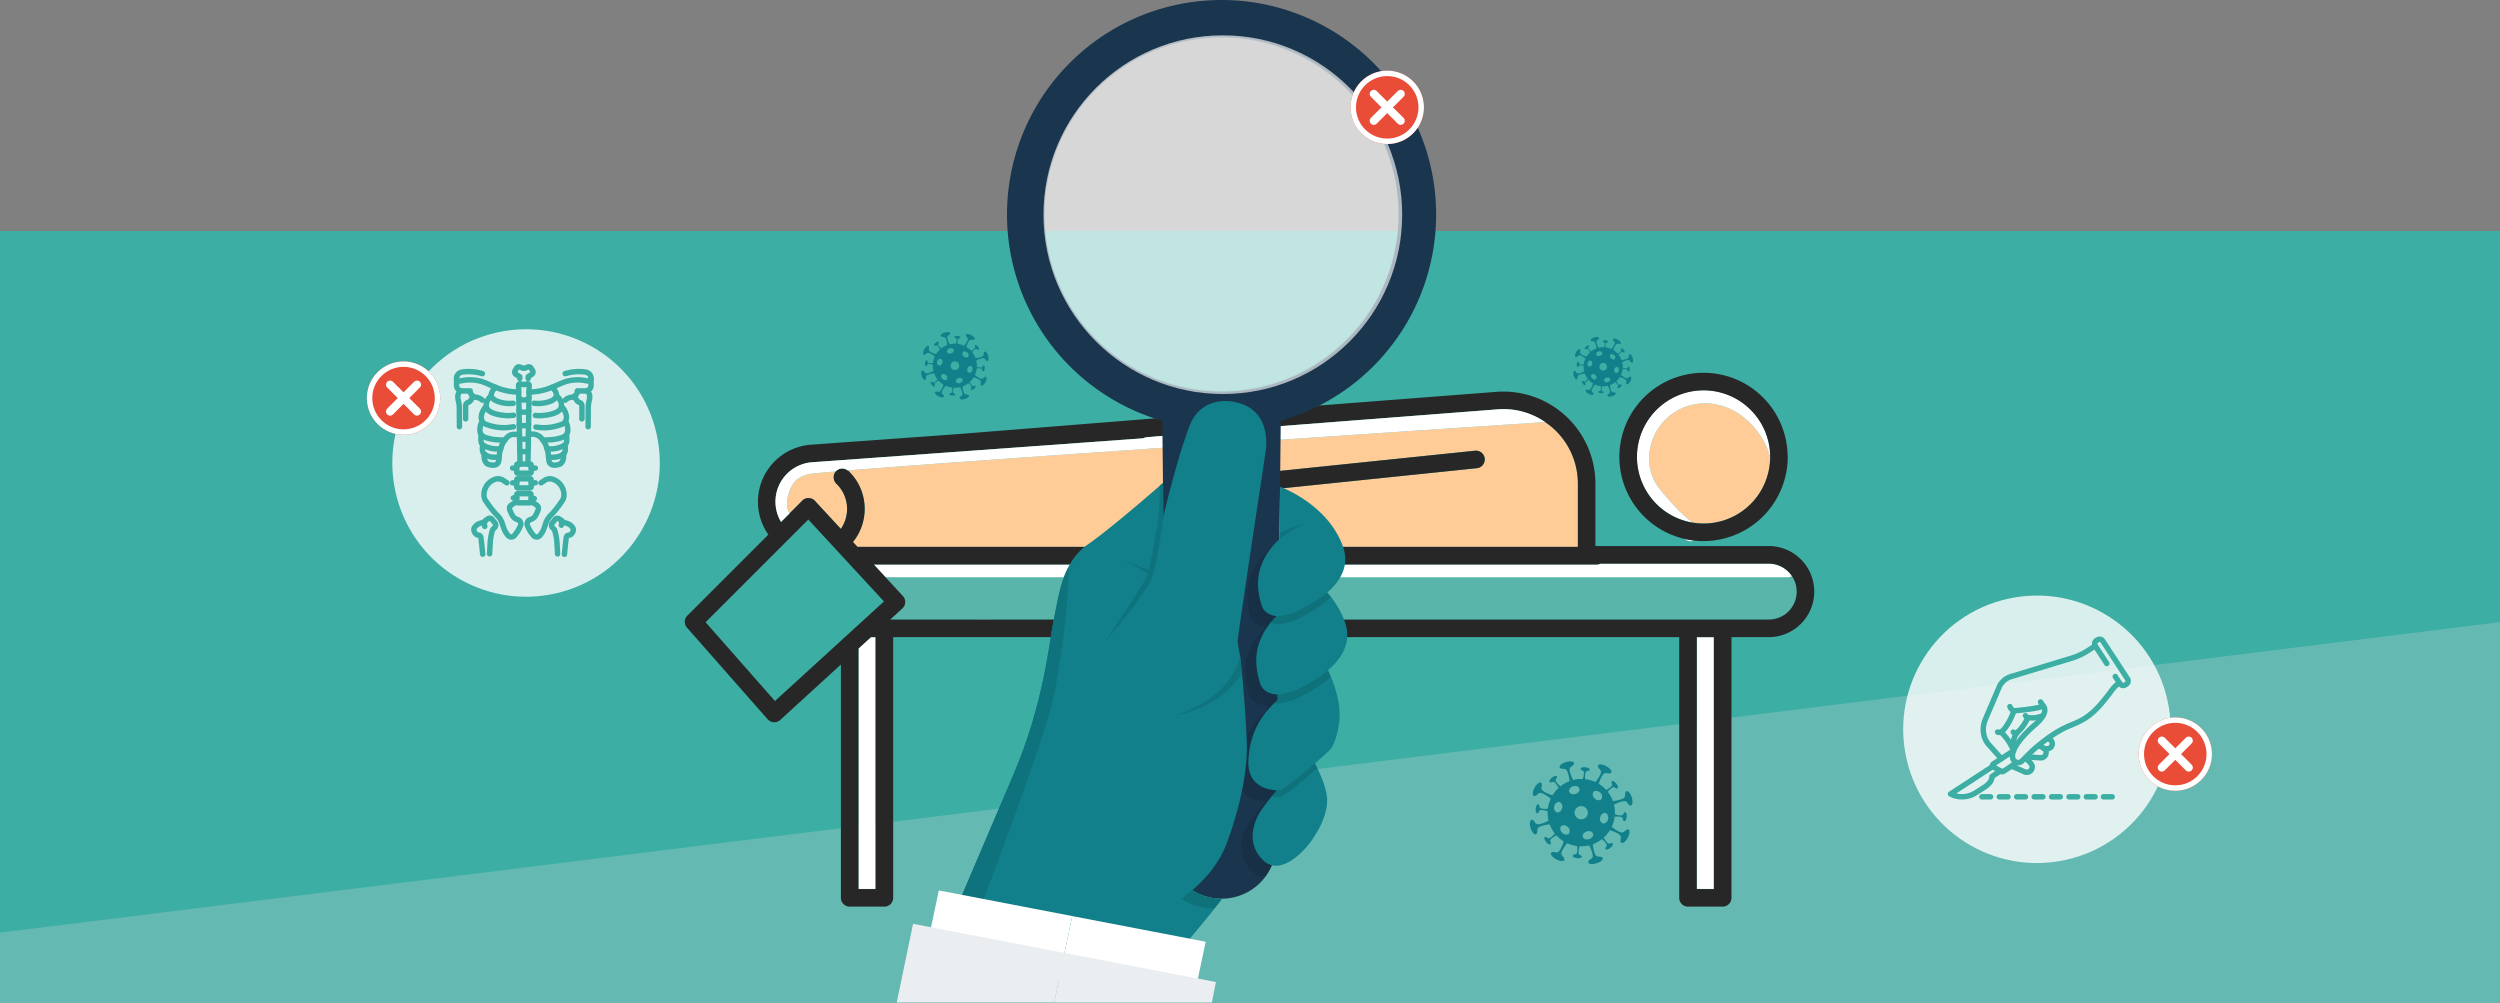 <svg xmlns="http://www.w3.org/2000/svg" width="920" height="369" viewBox="0 0 920 369">
  <rect x="0" y="0" width="920" height="369" fill="#808080" stroke="none"/>
  <g id="Grupo_3546" data-name="Grupo 3546" transform="translate(-110 -1760)">
    <rect id="Rectángulo_877" data-name="Rectángulo 877" width="920" height="284" transform="translate(110 1845)" fill="#3caea4"/>
    <path id="Trazado_1716" data-name="Trazado 1716" d="M0,115.207,920,.934V141H0Z" transform="translate(110 1988)" fill="#dedede" opacity="0.251"/>
    <g id="Grupo_3086" data-name="Grupo 3086" transform="translate(249.109 1499.136)">
      <rect id="Rectángulo_864" data-name="Rectángulo 864" width="6.558" height="0.059" transform="translate(219.721 488.817)" fill="#fff"/>
      <path id="Trazado_1660" data-name="Trazado 1660" d="M216.191,478.6H501.643a10.286,10.286,0,0,0,8.607-15.942,3.237,3.237,0,0,1-1.557.41H176.688l6.329,6.85a3.242,3.242,0,0,1-.149,4.638l-4.429,4.043h37.752Z" transform="translate(10.088 10.218)" fill="#59b5a9"/>
      <path id="Trazado_1661" data-name="Trazado 1661" d="M509.289,463.7a3.237,3.237,0,0,0,1.557-.41h0c-.022-.032-.037-.07-.059-.1a10.3,10.3,0,0,0-8.5-4.5H440.329a3.2,3.2,0,0,1-1.352.306H172.921l4.351,4.708H509.289Z" transform="translate(9.493 9.59)" fill="#fff"/>
      <path id="Trazado_1662" data-name="Trazado 1662" d="M433.359,436.375v23.267H293.04a3.188,3.188,0,0,0-2.444-1.135,8.43,8.43,0,0,1-.857-16.816l106.478-11.014a3.231,3.231,0,0,0-.66-6.428l-106.49,11.014a14.868,14.868,0,0,0-12.033,20.916,14.025,14.025,0,0,0,1.436,2.5c.232.336.475.649.73.961H168.472c-.069,0-.127.012-.2.012l-1.691-1.818.2-.232a19.368,19.368,0,0,0,1.645-21.425,19.664,19.664,0,0,0-3.5-4.493c-.081-.081-.2-.1-.278-.174,22.78-1.853,69.65-5.165,120.92-8.686.486.046.961.127,1.448.127a14.312,14.312,0,0,0,3.637-.475c45.074-3.081,93.009-6.289,130.66-8.767a28.571,28.571,0,0,1,3.139,2.444,27.273,27.273,0,0,1,8.906,20.221Z" transform="translate(8.185 2.478)" fill="#ffcb96"/>
      <path id="Trazado_1663" data-name="Trazado 1663" d="M148.609,432.723a11.068,11.068,0,0,0-2.712,5.31,9.5,9.5,0,0,0-.315,5.026,7.8,7.8,0,0,0,.716,1.8l4.718-4.718a3.067,3.067,0,0,1,2.348-.946,3.229,3.229,0,0,1,2.308,1.039l9.52,10.3a12.881,12.881,0,0,0-1.682-16.665,3.156,3.156,0,0,1-.8-1.34,3.2,3.2,0,0,1,.632-3.142c-5.561.474-9.035.82-9.936,1.009A11.029,11.029,0,0,0,148.609,432.723Z" transform="translate(5.134 4.957)" fill="#ffcb96"/>
      <path id="Trazado_1664" data-name="Trazado 1664" d="M268.989,415.949l-.161.01a8.3,8.3,0,0,0,4.492-.307l-.24.016Z" transform="translate(24.658 2.785)" fill="#fff"/>
      <path id="Trazado_1665" data-name="Trazado 1665" d="M455.054,413.714a23.507,23.507,0,0,0-13.486-5.915A21.574,21.574,0,0,0,430.419,410a20.737,20.737,0,0,0-9.925,11.254,19.932,19.932,0,0,0-.482,11.907c1.089,3.866,3.214,6.29,7.073,10.693a63.109,63.109,0,0,0,8.093,7.7,24.325,24.325,0,0,0,28.643-24.133v-.031A28.3,28.3,0,0,0,455.054,413.714Z" transform="translate(48.455 1.535)" fill="#ffcb96"/>
      <path id="Trazado_1666" data-name="Trazado 1666" d="M430.949,451.057a3.149,3.149,0,0,0,3.161.388,30.6,30.6,0,0,1-3.408-.585C430.786,450.924,430.865,450.993,430.949,451.057Z" transform="translate(50.255 8.353)" fill="#fff"/>
      <path id="Trazado_1668" data-name="Trazado 1668" d="M427.7,444.51c-3.859-4.4-5.984-6.827-7.073-10.693a19.932,19.932,0,0,1,.482-11.907,20.737,20.737,0,0,1,9.925-11.254,21.574,21.574,0,0,1,11.148-2.205,23.507,23.507,0,0,1,13.486,5.915,28.3,28.3,0,0,1,8.766,13.68c.015.051.028.1.043.152,0-.021,0-.041,0-.061a24.528,24.528,0,1,0-28.6,24.14l-.083-.066A63.109,63.109,0,0,1,427.7,444.51Z" transform="translate(47.842 0.882)" fill="#fff"/>
      <rect id="Rectángulo_865" data-name="Rectángulo 865" width="6.263" height="92.645" transform="translate(485.305 495.338)" fill="#fff"/>
      <path id="Trazado_1669" data-name="Trazado 1669" d="M174.346,482.052h-1.687l-4.576,4.178V574.7h6.263Z" transform="translate(8.728 13.285)" fill="#fff"/>
      <path id="Trazado_1670" data-name="Trazado 1670" d="M437.4,459.8a31.041,31.041,0,0,0,34.417-30.778c0-.332-.039-.654-.05-.984A30.963,30.963,0,1,0,434,459.213,30.6,30.6,0,0,0,437.4,459.8Zm3.437-6.258a24.508,24.508,0,1,1,24.519-24.52c0,.021,0,.041,0,.061A24.545,24.545,0,0,1,440.842,453.539Z" transform="translate(46.96)" fill="#272727"/>
      <path id="Trazado_1671" data-name="Trazado 1671" d="M511.773,460.861H448.006V437.906a33.905,33.905,0,0,0-36.828-33.759l-101.313,7.817-96.542,7.713-54.085,3.9a21.032,21.032,0,0,0-15.588,33.076l-29.81,29.81a3.229,3.229,0,0,0-.139,4.424l29.694,33.736a3.257,3.257,0,0,0,2.247,1.089h.185A3.251,3.251,0,0,0,148,524.87l22.34-20.406v85.864a3.232,3.232,0,0,0,3.231,3.231H186.35a3.232,3.232,0,0,0,3.231-3.231v-95.94H478.847v95.94a3.232,3.232,0,0,0,3.231,3.231h12.763a3.232,3.232,0,0,0,3.231-3.231v-95.94h13.7a16.764,16.764,0,1,0,0-33.528ZM159.725,430.031,281.1,421.253a3.132,3.132,0,0,0,1.274-.371l24.6-2.212,104.741-8.084a27.037,27.037,0,0,1,17.789,4.656,28.574,28.574,0,0,1,3.139,2.444,27.272,27.272,0,0,1,8.906,20.221v23.267H301.225a3.188,3.188,0,0,0-2.444-1.135,8.43,8.43,0,0,1-.857-16.816L404.4,432.208a3.231,3.231,0,0,0-.66-6.428l-106.49,11.014a14.868,14.868,0,0,0-12.033,20.916,14.027,14.027,0,0,0,1.436,2.5c.232.336.475.649.73.961H176.656c-.069,0-.127.012-.2.012l-1.691-1.818.2-.232a19.368,19.368,0,0,0,1.645-21.425,19.664,19.664,0,0,0-3.5-4.493c-.081-.081-.2-.1-.278-.174a3.2,3.2,0,0,0-4.3.266.649.649,0,0,1-.058.093,3.337,3.337,0,0,0,.162,4.482,12.878,12.878,0,0,1,1.679,16.665l-9.52-10.307a3.212,3.212,0,0,0-2.3-1.031,3.1,3.1,0,0,0-2.351.938l-4.714,4.725-3.115,3.115a12.535,12.535,0,0,1-.869-1.714,14.543,14.543,0,0,1,12.276-20.244ZM183.119,587.1h-6.312V498.569l4.575-4.181h1.737Zm-37.049-69.21-25.525-29h.012l37.79-37.79,27.807,30.1.046.046ZM491.61,587.1h-6.3V494.388h6.3Zm20.163-99.171H188.458l.069-.058,4.424-4.042a3.219,3.219,0,0,0,1.054-2.247,3.147,3.147,0,0,0-.51-1.876,3.341,3.341,0,0,0-.347-.452l-6.381-6.914-4.355-4.7H448.47a3.145,3.145,0,0,0,1.355-.313h61.948a10.293,10.293,0,0,1,8.5,4.505l.069.1a10.277,10.277,0,0,1-8.57,15.994Z" transform="translate(0 0.946)" fill="#272727"/>
      <path id="Trazado_1672" data-name="Trazado 1672" d="M424.942,414.361c-37.651,2.478-85.586,5.686-130.66,8.767a14.312,14.312,0,0,1-3.637.475c-.486,0-.961-.081-1.448-.127-51.27,3.521-98.14,6.833-120.92,8.686a3.2,3.2,0,0,0-4.3.266.65.65,0,0,1-.058.093c-5.559.475-9.033.822-9.937,1.008a11,11,0,0,0-4.795,2.328,11.118,11.118,0,0,0-2.722,5.3,9.655,9.655,0,0,0-.313,5.026,7.842,7.842,0,0,0,.718,1.807l-3.115,3.115a12.535,12.535,0,0,1-.869-1.714,14.543,14.543,0,0,1,12.276-20.244l121.372-8.779a3.131,3.131,0,0,0,1.274-.371l24.6-2.212L407.153,409.7A27.038,27.038,0,0,1,424.942,414.361Z" transform="translate(4.557 1.828)" fill="#fff"/>
    </g>
    <g id="Grupo_3087" data-name="Grupo 3087" transform="translate(194 1035)">
      <path id="Sustracción_1" data-name="Sustracción 1" d="M8.107,16.213A8.106,8.106,0,0,1,2.374,2.374,8.106,8.106,0,1,1,13.838,13.838,8.052,8.052,0,0,1,8.107,16.213Zm1.823-3.661a1.681,1.681,0,0,0-.474.07c-.683.2-1.117.783-.967,1.294a1.013,1.013,0,0,0,1.041.632,1.671,1.671,0,0,0,.474-.07c.683-.2,1.118-.782.968-1.293A1.013,1.013,0,0,0,9.929,12.552ZM3.88,11.12a.821.821,0,0,0-.614.244.859.859,0,0,0-.2.757,1.531,1.531,0,0,0,.47.835,1.481,1.481,0,0,0,.992.432.82.82,0,0,0,.613-.244,1.17,1.17,0,0,0-.274-1.593A1.48,1.48,0,0,0,3.88,11.12Zm9.893-2.958A1.249,1.249,0,0,0,12.7,9.212a1.17,1.17,0,0,0,.634,1.487.716.716,0,0,0,.174.021A1.25,1.25,0,0,0,14.582,9.67a1.532,1.532,0,0,0-.059-.956.858.858,0,0,0-.575-.53A.737.737,0,0,0,13.773,8.163ZM8.108,6.509A1.6,1.6,0,0,0,7.169,9.4a1.6,1.6,0,1,0,.939-2.89ZM2.682,5.494A1.245,1.245,0,0,0,1.612,6.55a1.169,1.169,0,0,0,.643,1.482.735.735,0,0,0,.17.02A1.245,1.245,0,0,0,3.495,7a1.169,1.169,0,0,0-.643-1.482A.74.74,0,0,0,2.682,5.494ZM11.7,2.814a.816.816,0,0,0-.608.24,1.168,1.168,0,0,0,.264,1.594,1.479,1.479,0,0,0,1,.437.83.83,0,0,0,.608-.239,1.168,1.168,0,0,0-.265-1.594A1.477,1.477,0,0,0,11.7,2.814ZM6.645,1.641a1.671,1.671,0,0,0-.484.073c-.683.206-1.114.789-.96,1.3a1.011,1.011,0,0,0,1.035.625,1.671,1.671,0,0,0,.483-.073,1.536,1.536,0,0,0,.794-.536.857.857,0,0,0,.165-.764A1.008,1.008,0,0,0,6.645,1.641Z" transform="translate(259.282 851.488)" fill="#11808a" stroke="rgba(0,0,0,0)" stroke-miterlimit="10" stroke-width="1"/>
      <g id="Grupo_3064" data-name="Grupo 3064" transform="translate(254.993 847.199)">
        <path id="Trazado_1684" data-name="Trazado 1684" d="M290.75,194.174c-.121-.4-1-.492-1.962-.2s-1.644.851-1.523,1.253c.077.254.456.384.968.371a1.479,1.479,0,0,1,.526.132c.721.536.935,3.1.935,3.1l.977-.295s-1.253-2.255-.935-3.1a1.365,1.365,0,0,1,.347-.374C290.557,194.778,290.831,194.441,290.75,194.174Z" transform="translate(-280.079 -193.802)" fill="#11808a"/>
        <path id="Trazado_1685" data-name="Trazado 1685" d="M253.608,244.467c-.16-.2-.678-.05-1.157.334s-.736.858-.576,1.058c.1.126.346.113.633-.011a.9.9,0,0,1,.328-.046c.531.139,1.238,1.541,1.238,1.541l.486-.39s-1.225-.99-1.238-1.541a.834.834,0,0,1,.111-.291C253.637,244.853,253.715,244.6,253.608,244.467Z" transform="translate(-247.109 -240.876)" fill="#11808a"/>
        <path id="Trazado_1686" data-name="Trazado 1686" d="M362.664,214.663c.028-.255-.444-.515-1.054-.582s-1.127.086-1.155.341c-.018.161.165.324.455.44a.9.9,0,0,1,.264.2c.277.473-.214,1.965-.214,1.965l.62.068s-.166-1.566.214-1.965a.836.836,0,0,1,.284-.128C362.411,214.957,362.645,214.833,362.664,214.663Z" transform="translate(-348.212 -212.663)" fill="#11808a"/>
        <path id="Trazado_1687" data-name="Trazado 1687" d="M451.166,263.728c.2-.161.05-.679-.334-1.157s-.858-.736-1.058-.576c-.126.1-.113.346.011.633a.9.9,0,0,1,.046.328c-.139.531-1.541,1.238-1.541,1.238l.39.486s.99-1.225,1.541-1.238a.835.835,0,0,1,.291.111C450.78,263.756,451.033,263.834,451.166,263.728Z" transform="translate(-429.966 -257.228)" fill="#11808a"/>
        <path id="Trazado_1688" data-name="Trazado 1688" d="M480.116,372.783c.255.028.515-.444.582-1.054s-.086-1.127-.341-1.155c-.161-.018-.324.165-.44.455a.9.9,0,0,1-.2.264c-.473.277-1.965-.214-1.965-.214l-.067.62s1.566-.166,1.965.214a.836.836,0,0,1,.128.284C479.823,372.53,479.947,372.764,480.116,372.783Z" transform="translate(-457.325 -358.331)" fill="#11808a"/>
        <path id="Trazado_1689" data-name="Trazado 1689" d="M435.025,461.285c.161.2.678.05,1.157-.334s.736-.858.576-1.058c-.1-.126-.346-.113-.633.011a.9.9,0,0,1-.328.046c-.531-.138-1.238-1.541-1.238-1.541l-.486.39s1.225.99,1.238,1.541a.834.834,0,0,1-.111.291C435,460.9,434.918,461.152,435.025,461.285Z" transform="translate(-416.733 -440.085)" fill="#11808a"/>
        <path id="Trazado_1690" data-name="Trazado 1690" d="M332.964,490.234c-.028.255.444.515,1.055.582s1.127-.086,1.155-.341c.018-.161-.165-.324-.455-.44a.9.9,0,0,1-.264-.2c-.277-.473.214-1.965.214-1.965l-.62-.068s.166,1.566-.214,1.965a.836.836,0,0,1-.284.128C333.217,489.941,332.983,490.065,332.964,490.234Z" transform="translate(-322.625 -467.444)" fill="#11808a"/>
        <path id="Trazado_1691" data-name="Trazado 1691" d="M234.348,445.144c-.2.16-.05.678.334,1.157s.858.736,1.058.576c.126-.1.113-.346-.011-.633a.9.9,0,0,1-.046-.328c.138-.531,1.541-1.238,1.541-1.238l-.39-.486s-.99,1.225-1.541,1.238a.834.834,0,0,1-.291-.111C234.733,445.115,234.48,445.037,234.348,445.144Z" transform="translate(-230.757 -426.852)" fill="#11808a"/>
        <path id="Trazado_1692" data-name="Trazado 1692" d="M204.545,343.083c-.255-.028-.515.444-.582,1.054s.086,1.127.341,1.155c.161.018.324-.165.44-.455a.9.9,0,0,1,.2-.264c.473-.277,1.965.214,1.965.214l.068-.62s-1.566.166-1.965-.214a.833.833,0,0,1-.128-.284C204.838,343.336,204.714,343.1,204.545,343.083Z" transform="translate(-202.544 -332.745)" fill="#11808a"/>
        <path id="Trazado_1693" data-name="Trazado 1693" d="M413.575,206.2c.2-.37-.359-1.055-1.244-1.53s-1.765-.561-1.963-.191c-.125.234.051.594.422.947a1.48,1.48,0,0,1,.279.465c.131.889-1.531,2.853-1.531,2.853l.9.483s.709-2.48,1.531-2.853a1.367,1.367,0,0,1,.51-.02C413.012,206.489,413.443,206.444,413.575,206.2Z" transform="translate(-393.896 -203.524)" fill="#11808a"/>
        <path id="Trazado_1694" data-name="Trazado 1694" d="M473.757,300.869c.4-.121.492-1,.2-1.962s-.851-1.644-1.253-1.523c-.254.077-.384.456-.371.968a1.481,1.481,0,0,1-.132.526c-.536.721-3.1.935-3.1.935l.295.977s2.255-1.253,3.1-.935a1.365,1.365,0,0,1,.374.347C473.154,300.676,473.491,300.95,473.757,300.869Z" transform="translate(-449.338 -290.198)" fill="#11808a"/>
        <path id="Trazado_1695" data-name="Trazado 1695" d="M462.382,423.694c.37.2,1.055-.359,1.53-1.244s.561-1.765.191-1.963c-.234-.125-.594.051-.947.422a1.478,1.478,0,0,1-.465.279c-.889.131-2.853-1.531-2.853-1.531l-.483.9s2.48.709,2.853,1.531a1.367,1.367,0,0,1,.02.51C462.092,423.131,462.136,423.562,462.382,423.694Z" transform="translate(-440.265 -404.016)" fill="#11808a"/>
        <path id="Trazado_1696" data-name="Trazado 1696" d="M387.386,483.875c.121.4,1,.492,1.962.2s1.645-.851,1.523-1.253c-.077-.254-.456-.384-.968-.371a1.478,1.478,0,0,1-.526-.132c-.721-.536-.935-3.1-.935-3.1l-.977.295s1.253,2.255.935,3.1a1.367,1.367,0,0,1-.347.374C387.579,483.272,387.305,483.609,387.386,483.875Z" transform="translate(-373.266 -459.456)" fill="#11808a"/>
        <path id="Trazado_1697" data-name="Trazado 1697" d="M256.974,472.5c-.2.37.359,1.055,1.244,1.53s1.765.561,1.963.191c.125-.234-.051-.594-.422-.947a1.478,1.478,0,0,1-.279-.465c-.131-.889,1.531-2.853,1.531-2.853l-.9-.483s-.709,2.48-1.531,2.853a1.364,1.364,0,0,1-.51.019C257.537,472.211,257.105,472.255,256.974,472.5Z" transform="translate(-251.861 -450.384)" fill="#11808a"/>
        <path id="Trazado_1698" data-name="Trazado 1698" d="M184.055,397.5c-.4.121-.492,1-.2,1.962s.851,1.645,1.253,1.523c.254-.077.384-.456.371-.968a1.479,1.479,0,0,1,.132-.526c.536-.721,3.1-.935,3.1-.935l-.295-.977s-2.255,1.253-3.1.934a1.364,1.364,0,0,1-.374-.347C184.659,397.7,184.322,397.424,184.055,397.5Z" transform="translate(-183.683 -383.385)" fill="#11808a"/>
        <path id="Trazado_1699" data-name="Trazado 1699" d="M196.079,267.093c-.37-.2-1.055.359-1.53,1.244s-.561,1.765-.191,1.963c.234.126.594-.051.947-.422a1.481,1.481,0,0,1,.465-.279c.889-.131,2.853,1.531,2.853,1.531l.483-.9s-2.48-.709-2.853-1.531a1.365,1.365,0,0,1-.02-.51C196.37,267.656,196.325,267.224,196.079,267.093Z" transform="translate(-193.405 -261.98)" fill="#11808a"/>
      </g>
    </g>
    <g id="Grupo_3088" data-name="Grupo 3088" transform="translate(418 1193)">
      <path id="Sustracción_1-2" data-name="Sustracción 1" d="M12.351,24.7A12.35,12.35,0,0,1,3.618,3.617,12.35,12.35,0,1,1,21.083,21.082,12.266,12.266,0,0,1,12.351,24.7Zm2.777-5.577a2.561,2.561,0,0,0-.722.106c-1.041.308-1.7,1.192-1.474,1.972a1.544,1.544,0,0,0,1.586.963,2.546,2.546,0,0,0,.723-.107c1.041-.308,1.7-1.192,1.474-1.97A1.543,1.543,0,0,0,15.128,19.122ZM5.912,16.941a1.251,1.251,0,0,0-.936.372,1.309,1.309,0,0,0-.3,1.154,2.333,2.333,0,0,0,.716,1.272,2.257,2.257,0,0,0,1.511.658,1.25,1.25,0,0,0,.934-.372A1.782,1.782,0,0,0,7.421,17.6,2.255,2.255,0,0,0,5.912,16.941Zm15.072-4.506a1.9,1.9,0,0,0-1.633,1.6,1.782,1.782,0,0,0,.965,2.265,1.091,1.091,0,0,0,.265.032,1.9,1.9,0,0,0,1.634-1.6,2.334,2.334,0,0,0-.09-1.457,1.308,1.308,0,0,0-.875-.807A1.123,1.123,0,0,0,20.984,12.435Zm-8.63-2.519a2.433,2.433,0,0,0-1.43,4.4,2.433,2.433,0,1,0,1.43-4.4ZM4.086,8.37a1.9,1.9,0,0,0-1.63,1.608,1.78,1.78,0,0,0,.979,2.258,1.12,1.12,0,0,0,.259.03,1.9,1.9,0,0,0,1.63-1.608A1.781,1.781,0,0,0,4.346,8.4,1.127,1.127,0,0,0,4.086,8.37ZM17.82,4.287a1.244,1.244,0,0,0-.926.365,1.779,1.779,0,0,0,.4,2.428,2.254,2.254,0,0,0,1.516.666,1.264,1.264,0,0,0,.927-.365,1.78,1.78,0,0,0-.4-2.428A2.251,2.251,0,0,0,17.82,4.287ZM10.125,2.5a2.546,2.546,0,0,0-.737.111c-1.041.313-1.7,1.2-1.463,1.98A1.541,1.541,0,0,0,9.5,5.544a2.545,2.545,0,0,0,.736-.111,2.34,2.34,0,0,0,1.21-.816A1.306,1.306,0,0,0,11.7,3.453,1.536,1.536,0,0,0,10.125,2.5Z" transform="translate(261.527 853.733)" fill="#11808a" stroke="rgba(0,0,0,0)" stroke-miterlimit="10" stroke-width="1"/>
      <g id="Grupo_3064-2" data-name="Grupo 3064" transform="translate(254.993 847.199)">
        <path id="Trazado_1684-2" data-name="Trazado 1684" d="M292.582,194.369c-.185-.612-1.523-.75-2.989-.308s-2.505,1.3-2.321,1.909c.117.387.695.584,1.474.566a2.254,2.254,0,0,1,.8.2c1.1.817,1.424,4.722,1.424,4.722l1.489-.449s-1.908-3.435-1.424-4.722a2.079,2.079,0,0,1,.528-.57C292.288,195.288,292.7,194.775,292.582,194.369Z" transform="translate(-276.324 -193.802)" fill="#11808a"/>
        <path id="Trazado_1685-2" data-name="Trazado 1685" d="M254.54,244.513c-.245-.3-1.034-.076-1.763.509s-1.122,1.307-.877,1.611c.155.192.527.172.964-.017a1.372,1.372,0,0,1,.5-.07c.809.211,1.886,2.347,1.886,2.347l.74-.595s-1.866-1.508-1.886-2.348a1.271,1.271,0,0,1,.169-.444C254.584,245.1,254.7,244.715,254.54,244.513Z" transform="translate(-244.639 -239.042)" fill="#11808a"/>
        <path id="Trazado_1686-2" data-name="Trazado 1686" d="M363.821,214.976c.042-.388-.677-.785-1.606-.886s-1.717.131-1.76.519c-.027.245.251.494.694.67a1.374,1.374,0,0,1,.4.3c.423.721-.326,2.994-.326,2.994l.944.1s-.253-2.386.326-2.994a1.272,1.272,0,0,1,.433-.194C363.437,215.423,363.793,215.234,363.821,214.976Z" transform="translate(-341.804 -211.928)" fill="#11808a"/>
        <path id="Trazado_1687-2" data-name="Trazado 1687" d="M452.671,264.659c.3-.245.076-1.034-.509-1.763s-1.307-1.122-1.611-.877c-.193.155-.172.527.017.964a1.371,1.371,0,0,1,.07.5c-.211.809-2.347,1.886-2.347,1.886l.595.74s1.508-1.866,2.348-1.886a1.272,1.272,0,0,1,.443.169C452.084,264.7,452.469,264.822,452.671,264.659Z" transform="translate(-420.374 -254.758)" fill="#11808a"/>
        <path id="Trazado_1688-2" data-name="Trazado 1688" d="M481.388,373.94c.388.042.785-.677.886-1.606s-.131-1.717-.519-1.76c-.245-.027-.494.251-.67.694a1.374,1.374,0,0,1-.3.4c-.721.423-2.994-.326-2.994-.326l-.1.944s2.386-.253,2.993.326a1.275,1.275,0,0,1,.194.433C480.941,373.555,481.13,373.912,481.388,373.94Z" transform="translate(-446.668 -351.923)" fill="#11808a"/>
        <path id="Trazado_1689-2" data-name="Trazado 1689" d="M435.523,462.79c.245.3,1.034.076,1.763-.509s1.122-1.307.877-1.611c-.155-.192-.527-.172-.964.017a1.371,1.371,0,0,1-.5.07c-.809-.211-1.886-2.347-1.886-2.347l-.74.595s1.866,1.508,1.886,2.348a1.271,1.271,0,0,1-.169.443C435.479,462.2,435.361,462.588,435.523,462.79Z" transform="translate(-407.657 -430.493)" fill="#11808a"/>
        <path id="Trazado_1690-2" data-name="Trazado 1690" d="M332.965,491.507c-.042.388.677.785,1.606.886s1.717-.131,1.76-.519c.027-.245-.251-.494-.694-.67a1.374,1.374,0,0,1-.4-.3c-.423-.721.326-2.994.326-2.994l-.944-.1s.253,2.386-.326,2.994a1.273,1.273,0,0,1-.433.194C333.349,491.06,332.993,491.249,332.965,491.507Z" transform="translate(-317.214 -456.787)" fill="#11808a"/>
        <path id="Trazado_1691-2" data-name="Trazado 1691" d="M234.394,445.642c-.3.245-.076,1.034.509,1.763s1.307,1.122,1.611.877c.192-.155.172-.527-.017-.964a1.374,1.374,0,0,1-.07-.5c.211-.809,2.347-1.886,2.347-1.886l-.595-.74s-1.508,1.866-2.348,1.886a1.271,1.271,0,0,1-.444-.169C234.982,445.6,234.6,445.48,234.394,445.642Z" transform="translate(-228.923 -417.776)" fill="#11808a"/>
        <path id="Trazado_1692-2" data-name="Trazado 1692" d="M204.858,343.084c-.388-.042-.785.677-.886,1.606s.131,1.717.519,1.76c.245.027.494-.251.67-.694a1.376,1.376,0,0,1,.3-.4c.721-.423,2.994.326,2.994.326l.1-.944s-2.386.253-2.994-.327a1.269,1.269,0,0,1-.194-.433C205.3,343.469,205.115,343.112,204.858,343.084Z" transform="translate(-201.81 -327.333)" fill="#11808a"/>
        <path id="Trazado_1693-2" data-name="Trazado 1693" d="M415.688,207.22c.3-.564-.546-1.607-1.9-2.331s-2.688-.855-2.991-.291c-.191.356.078.9.643,1.442a2.255,2.255,0,0,1,.425.708c.2,1.355-2.332,4.346-2.332,4.346l1.37.735s1.08-3.778,2.332-4.346a2.082,2.082,0,0,1,.777-.03C414.83,207.662,415.488,207.594,415.688,207.22Z" transform="translate(-385.709 -203.145)" fill="#11808a"/>
        <path id="Trazado_1694-2" data-name="Trazado 1694" d="M476.193,302.7c.612-.185.75-1.523.308-2.989s-1.3-2.505-1.909-2.321c-.387.117-.584.695-.565,1.474a2.257,2.257,0,0,1-.2.8c-.817,1.1-4.722,1.424-4.722,1.424l.449,1.489s3.435-1.908,4.722-1.424a2.08,2.08,0,0,1,.57.528C475.274,302.407,475.787,302.823,476.193,302.7Z" transform="translate(-438.992 -286.443)" fill="#11808a"/>
        <path id="Trazado_1695-2" data-name="Trazado 1695" d="M463.966,425.807c.564.3,1.607-.546,2.331-1.9s.854-2.688.291-2.991c-.356-.191-.9.078-1.442.643a2.253,2.253,0,0,1-.708.425c-1.355.2-4.346-2.332-4.346-2.332l-.735,1.37s3.778,1.08,4.346,2.332a2.085,2.085,0,0,1,.03.777C463.524,424.949,463.592,425.607,463.966,425.807Z" transform="translate(-430.272 -395.828)" fill="#11808a"/>
        <path id="Trazado_1696-2" data-name="Trazado 1696" d="M387.393,486.311c.185.612,1.523.75,2.989.308s2.505-1.3,2.321-1.909c-.117-.387-.695-.584-1.474-.566a2.252,2.252,0,0,1-.8-.2c-1.1-.817-1.424-4.722-1.424-4.722l-1.489.449s1.908,3.435,1.424,4.722a2.083,2.083,0,0,1-.528.57C387.687,485.392,387.271,485.9,387.393,486.311Z" transform="translate(-365.883 -449.11)" fill="#11808a"/>
        <path id="Trazado_1697-2" data-name="Trazado 1697" d="M256.995,474.085c-.3.563.546,1.607,1.9,2.331s2.688.855,2.991.291c.191-.356-.078-.9-.643-1.443a2.251,2.251,0,0,1-.425-.708c-.2-1.355,2.332-4.346,2.332-4.346l-1.37-.736s-1.08,3.778-2.332,4.346a2.078,2.078,0,0,1-.777.03C257.853,473.643,257.2,473.711,256.995,474.085Z" transform="translate(-249.206 -440.391)" fill="#11808a"/>
        <path id="Trazado_1698-2" data-name="Trazado 1698" d="M184.25,397.512c-.612.185-.75,1.523-.308,2.989s1.3,2.505,1.909,2.321c.387-.117.584-.694.566-1.474a2.253,2.253,0,0,1,.2-.8c.817-1.1,4.722-1.424,4.722-1.424l-.449-1.489s-3.435,1.908-4.722,1.424a2.079,2.079,0,0,1-.57-.528C185.169,397.806,184.656,397.39,184.25,397.512Z" transform="translate(-183.683 -376.002)" fill="#11808a"/>
        <path id="Trazado_1699-2" data-name="Trazado 1699" d="M197.1,267.114c-.563-.3-1.607.546-2.331,1.9s-.855,2.689-.291,2.991c.356.191.9-.078,1.442-.643a2.256,2.256,0,0,1,.708-.425c1.355-.2,4.346,2.332,4.346,2.332l.735-1.37s-3.778-1.08-4.346-2.332a2.079,2.079,0,0,1-.03-.777C197.543,267.972,197.475,267.314,197.1,267.114Z" transform="translate(-193.026 -259.325)" fill="#11808a"/>
      </g>
    </g>
    <g id="Grupo_3089" data-name="Grupo 3089" transform="translate(434 1036.791)">
      <path id="Sustracción_1-3" data-name="Sustracción 1" d="M7.187,14.373A7.186,7.186,0,0,1,2.105,2.1,7.186,7.186,0,1,1,12.268,12.268,7.138,7.138,0,0,1,7.187,14.373ZM8.8,11.127a1.49,1.49,0,0,0-.42.062c-.606.179-.991.694-.858,1.147a.9.9,0,0,0,.923.56,1.481,1.481,0,0,0,.42-.062c.606-.179.991-.693.858-1.147A.9.9,0,0,0,8.8,11.127ZM3.44,9.858a.728.728,0,0,0-.544.216.762.762,0,0,0-.173.671,1.357,1.357,0,0,0,.416.74,1.313,1.313,0,0,0,.879.383.727.727,0,0,0,.543-.216,1.037,1.037,0,0,0-.243-1.412A1.312,1.312,0,0,0,3.44,9.858Zm8.77-2.622a1.107,1.107,0,0,0-.95.93,1.037,1.037,0,0,0,.562,1.318.635.635,0,0,0,.154.018,1.108,1.108,0,0,0,.951-.93,1.358,1.358,0,0,0-.052-.848.761.761,0,0,0-.509-.47A.654.654,0,0,0,12.211,7.236ZM7.188,5.77a1.416,1.416,0,0,0-.832,2.562A1.416,1.416,0,1,0,7.188,5.77Zm-4.811-.9a1.1,1.1,0,0,0-.949.936A1.036,1.036,0,0,0,2,7.121a.652.652,0,0,0,.151.018A1.1,1.1,0,0,0,3.1,6.2a1.036,1.036,0,0,0-.57-1.314A.656.656,0,0,0,2.378,4.871Zm7.991-2.376a.724.724,0,0,0-.539.213,1.035,1.035,0,0,0,.234,1.413,1.311,1.311,0,0,0,.882.388.736.736,0,0,0,.539-.212,1.036,1.036,0,0,0-.235-1.413A1.31,1.31,0,0,0,10.369,2.494ZM5.892,1.455a1.482,1.482,0,0,0-.429.065c-.606.182-.987.7-.851,1.152a.9.9,0,0,0,.918.555,1.481,1.481,0,0,0,.428-.065,1.362,1.362,0,0,0,.7-.475.76.76,0,0,0,.146-.677A.894.894,0,0,0,5.892,1.455Z" transform="translate(258.795 851.001)" fill="#11808a" stroke="rgba(0,0,0,0)" stroke-miterlimit="10" stroke-width="1"/>
      <g id="Grupo_3064-3" data-name="Grupo 3064" transform="translate(254.993 847.199)">
        <path id="Trazado_1684-3" data-name="Trazado 1684" d="M290.353,194.132c-.107-.356-.886-.437-1.739-.179s-1.458.755-1.35,1.111c.068.225.4.34.858.329a1.312,1.312,0,0,1,.466.117c.639.475.829,2.748.829,2.748l.867-.261s-1.11-2-.828-2.748a1.209,1.209,0,0,1,.307-.332C290.182,194.667,290.424,194.368,290.353,194.132Z" transform="translate(-280.893 -193.802)" fill="#11808a"/>
        <path id="Trazado_1685-3" data-name="Trazado 1685" d="M253.406,244.457c-.142-.177-.6-.044-1.026.3s-.653.761-.51.938c.09.112.307.1.561-.01a.8.8,0,0,1,.291-.041c.471.123,1.1,1.366,1.1,1.366l.431-.346s-1.086-.878-1.1-1.366a.74.74,0,0,1,.1-.258C253.432,244.8,253.5,244.574,253.406,244.457Z" transform="translate(-247.645 -241.273)" fill="#11808a"/>
        <path id="Trazado_1686-3" data-name="Trazado 1686" d="M362.413,214.6c.025-.226-.394-.457-.935-.516s-1,.076-1.024.3c-.016.143.146.288.4.39a.8.8,0,0,1,.234.177c.246.42-.19,1.742-.19,1.742l.549.06s-.147-1.388.19-1.742a.74.74,0,0,1,.252-.113C362.189,214.856,362.4,214.746,362.413,214.6Z" transform="translate(-349.601 -212.822)" fill="#11808a"/>
        <path id="Trazado_1687-3" data-name="Trazado 1687" d="M450.839,263.525c.177-.142.044-.6-.3-1.026s-.761-.653-.938-.51c-.112.09-.1.307.01.561a.8.8,0,0,1,.041.291c-.123.471-1.366,1.1-1.366,1.1l.346.431s.878-1.086,1.366-1.1a.741.741,0,0,1,.258.1C450.5,263.551,450.722,263.62,450.839,263.525Z" transform="translate(-432.045 -257.764)" fill="#11808a"/>
        <path id="Trazado_1688-3" data-name="Trazado 1688" d="M479.84,372.532c.226.025.457-.394.516-.935s-.076-1-.3-1.024c-.143-.016-.288.146-.39.4a.8.8,0,0,1-.177.234c-.42.246-1.742-.19-1.742-.19l-.06.549s1.388-.147,1.742.19a.742.742,0,0,1,.113.252C479.58,372.308,479.69,372.516,479.84,372.532Z" transform="translate(-459.636 -359.72)" fill="#11808a"/>
        <path id="Trazado_1689-3" data-name="Trazado 1689" d="M434.917,460.958c.142.177.6.044,1.026-.3s.653-.761.51-.938c-.09-.112-.307-.1-.561.01a.8.8,0,0,1-.291.041c-.471-.123-1.1-1.366-1.1-1.366l-.431.346s1.086.878,1.1,1.366a.74.74,0,0,1-.1.258C434.891,460.616,434.822,460.841,434.917,460.958Z" transform="translate(-418.701 -442.164)" fill="#11808a"/>
        <path id="Trazado_1690-3" data-name="Trazado 1690" d="M332.964,489.959c-.025.226.394.457.935.516s1-.076,1.024-.3c.016-.143-.146-.288-.4-.39a.8.8,0,0,1-.234-.177c-.246-.42.19-1.742.19-1.742l-.549-.06s.147,1.388-.19,1.742a.74.74,0,0,1-.252.113C333.188,489.7,332.981,489.809,332.964,489.959Z" transform="translate(-323.799 -469.755)" fill="#11808a"/>
        <path id="Trazado_1691-3" data-name="Trazado 1691" d="M234.338,445.036c-.177.142-.044.6.3,1.026s.761.653.938.51c.112-.09.1-.307-.01-.561a.8.8,0,0,1-.041-.291c.123-.471,1.366-1.1,1.366-1.1l-.346-.431s-.878,1.086-1.366,1.1a.741.741,0,0,1-.258-.1C234.68,445.01,234.455,444.941,234.338,445.036Z" transform="translate(-231.154 -428.82)" fill="#11808a"/>
        <path id="Trazado_1692-3" data-name="Trazado 1692" d="M204.477,343.083c-.226-.025-.457.394-.516.935s.076,1,.3,1.024c.143.016.288-.146.39-.4a.8.8,0,0,1,.177-.234c.42-.246,1.742.19,1.742.19l.06-.549s-1.388.147-1.742-.19a.738.738,0,0,1-.113-.252C204.737,343.307,204.627,343.1,204.477,343.083Z" transform="translate(-202.704 -333.918)" fill="#11808a"/>
        <path id="Trazado_1693-3" data-name="Trazado 1693" d="M413.116,205.977c.176-.328-.318-.935-1.1-1.357s-1.564-.5-1.74-.169c-.111.207.045.526.374.839a1.312,1.312,0,0,1,.247.412c.116.788-1.357,2.529-1.357,2.529l.8.428s.628-2.2,1.357-2.529a1.211,1.211,0,0,1,.452-.017C412.617,206.234,413,206.194,413.116,205.977Z" transform="translate(-395.671 -203.606)" fill="#11808a"/>
        <path id="Trazado_1694-3" data-name="Trazado 1694" d="M473.229,300.472c.356-.107.437-.886.179-1.739s-.755-1.458-1.111-1.35c-.225.068-.34.4-.329.858a1.314,1.314,0,0,1-.117.466c-.475.639-2.748.829-2.748.829l.261.867s2-1.11,2.748-.828a1.212,1.212,0,0,1,.332.307C472.694,300.3,472.993,300.543,473.229,300.472Z" transform="translate(-451.582 -291.012)" fill="#11808a"/>
        <path id="Trazado_1695-3" data-name="Trazado 1695" d="M462.038,423.235c.328.176.935-.318,1.357-1.1s.5-1.564.169-1.74c-.207-.111-.526.045-.839.374a1.311,1.311,0,0,1-.412.247c-.788.116-2.529-1.357-2.529-1.357l-.428.8s2.2.628,2.529,1.357a1.213,1.213,0,0,1,.017.452C461.781,422.736,461.821,423.119,462.038,423.235Z" transform="translate(-442.432 -405.791)" fill="#11808a"/>
        <path id="Trazado_1696-3" data-name="Trazado 1696" d="M387.384,483.347c.107.356.886.436,1.739.179s1.458-.755,1.351-1.111c-.068-.225-.4-.34-.858-.329a1.31,1.31,0,0,1-.466-.117c-.639-.475-.829-2.748-.829-2.748l-.867.261s1.11,2,.828,2.748a1.212,1.212,0,0,1-.307.332C387.555,482.812,387.313,483.111,387.384,483.347Z" transform="translate(-374.867 -461.7)" fill="#11808a"/>
        <path id="Trazado_1697-3" data-name="Trazado 1697" d="M256.969,472.157c-.176.328.318.935,1.1,1.357s1.564.5,1.74.169c.111-.207-.045-.526-.374-.839a1.31,1.31,0,0,1-.247-.412c-.116-.788,1.357-2.529,1.357-2.529l-.8-.428s-.628,2.2-1.357,2.529a1.208,1.208,0,0,1-.452.017C257.468,471.9,257.086,471.94,256.969,472.157Z" transform="translate(-252.437 -452.551)" fill="#11808a"/>
        <path id="Trazado_1698-3" data-name="Trazado 1698" d="M184.013,397.5c-.356.107-.437.886-.179,1.739s.755,1.458,1.111,1.35c.225-.068.34-.4.329-.858a1.312,1.312,0,0,1,.117-.466c.475-.639,2.748-.829,2.748-.829l-.261-.867s-2,1.11-2.748.828a1.21,1.21,0,0,1-.332-.307C184.548,397.674,184.249,397.432,184.013,397.5Z" transform="translate(-183.683 -384.986)" fill="#11808a"/>
        <path id="Trazado_1699-3" data-name="Trazado 1699" d="M195.858,267.088c-.328-.176-.935.318-1.357,1.1s-.5,1.564-.169,1.74c.207.111.526-.045.839-.374a1.313,1.313,0,0,1,.412-.247c.788-.116,2.529,1.357,2.529,1.357l.428-.8s-2.2-.628-2.529-1.357a1.209,1.209,0,0,1-.017-.452C196.115,267.587,196.075,267.2,195.858,267.088Z" transform="translate(-193.487 -262.556)" fill="#11808a"/>
      </g>
    </g>
    <g id="Grupo_3105" data-name="Grupo 3105" transform="translate(0 -113)">
      <g id="Grupo_3055" data-name="Grupo 3055" transform="translate(244.953 1984.793)" opacity="0.8">
        <ellipse id="Elipse_530" data-name="Elipse 530" cx="49.193" cy="49.193" rx="49.193" ry="49.193" transform="matrix(0.977, -0.215, 0.215, 0.977, 0, 21.106)" fill="#fff"/>
      </g>
      <g id="Grupo_3098" data-name="Grupo 3098" transform="translate(75.776 913.25)">
        <path id="Trazado_1717" data-name="Trazado 1717" d="M241.732,1117.091a5.02,5.02,0,0,0-.693.782,4.844,4.844,0,0,0-.849,1.657c-.317,1.355,1.059,2.215,2.114,2.673a12.746,12.746,0,0,0,5.79.789l.142-.007" transform="translate(-25.159 -14.823)" fill="none" stroke="#3caea4" stroke-linecap="round" stroke-linejoin="round" stroke-width="2"/>
        <path id="Trazado_1718" data-name="Trazado 1718" d="M225.059,1107.472a22.935,22.935,0,0,1-5.272-.685c-3.156-.8-5.267-2.131-8.323-3.2a15.381,15.381,0,0,0-7.652-.238,1.493,1.493,0,0,1-1.058-.169,1.085,1.085,0,0,1-.529-.725h0a2.358,2.358,0,0,1,1.952-2.324,17.114,17.114,0,0,1,7.547.561" transform="translate(0 -3.439)" fill="none" stroke="#3caea4" stroke-linecap="round" stroke-linejoin="round" stroke-width="2"/>
        <g id="Grupo_3090" data-name="Grupo 3090" transform="translate(202.693 1103.547)">
          <path id="Trazado_1719" data-name="Trazado 1719" d="M212.187,1135.228v-4.807a1.266,1.266,0,0,1,.8-1.176,2.646,2.646,0,0,0,.923-.6,9.551,9.551,0,0,0,1.031-1.718h0" transform="translate(-209.304 -1124.895)" fill="none" stroke="#3caea4" stroke-linecap="round" stroke-linejoin="round" stroke-width="2"/>
          <path id="Trazado_1720" data-name="Trazado 1720" d="M204.685,1120.892a3.049,3.049,0,0,0-1.033,1.7,5.159,5.159,0,0,0,.111,1.674q.021.1.044.2a11.348,11.348,0,0,1,.368,2.688c.015,2.393.043,6.967.043,6.967h0" transform="translate(-203.619 -1120.892)" fill="none" stroke="#3caea4" stroke-linecap="round" stroke-linejoin="round" stroke-width="2"/>
        </g>
        <g id="Grupo_3091" data-name="Grupo 3091" transform="translate(245.619 1103.541)">
          <path id="Trazado_1721" data-name="Trazado 1721" d="M331.173,1126.946a9.509,9.509,0,0,0,1.025,1.712,2.65,2.65,0,0,0,.923.6,1.267,1.267,0,0,1,.8,1.177v4.807" transform="translate(-331.173 -1124.903)" fill="none" stroke="#3caea4" stroke-linecap="round" stroke-linejoin="round" stroke-width="2"/>
          <path id="Trazado_1722" data-name="Trazado 1722" d="M344.785,1120.874a3.162,3.162,0,0,1,1.016,1.7,5.252,5.252,0,0,1-.11,1.673c-.014.068-.029.135-.046.2a11.261,11.261,0,0,0-.367,2.689c-.014,2.393-.043,6.969-.043,6.969" transform="translate(-340.204 -1120.874)" fill="none" stroke="#3caea4" stroke-linecap="round" stroke-linejoin="round" stroke-width="2"/>
        </g>
        <path id="Trazado_1723" data-name="Trazado 1723" d="M270.637,1142.817s-.546-28.159-.546-28.995a.544.544,0,0,1,.758-.5,2.878,2.878,0,0,0,1.182.209" transform="translate(-45.028 -12.294)" fill="none" stroke="#3caea4" stroke-linecap="round" stroke-linejoin="round" stroke-width="2"/>
        <path id="Trazado_1724" data-name="Trazado 1724" d="M236.567,1126.6a4.2,4.2,0,0,0-1.138,1.149,3.972,3.972,0,0,0-.667,2.942c.753,2.914,7.38,3.134,7.667,3.141a14.27,14.27,0,0,0,2.332-.136" transform="translate(-21.538 -21.132)" fill="none" stroke="#3caea4" stroke-linecap="round" stroke-linejoin="round" stroke-width="2"/>
        <path id="Trazado_1725" data-name="Trazado 1725" d="M231.05,1138.3v0a5.581,5.581,0,0,0-1.521,2.458,3.683,3.683,0,0,0,.111,3,2.841,2.841,0,0,0,1.37,1.037,18.264,18.264,0,0,0,7.04,1.241,22.3,22.3,0,0,0,3.075-.349" transform="translate(-17.934 -28.896)" fill="none" stroke="#3caea4" stroke-linecap="round" stroke-linejoin="round" stroke-width="2"/>
        <path id="Trazado_1726" data-name="Trazado 1726" d="M236.977,1161.683c-.561-.006-1.4-.029-2.408-.111a16.505,16.505,0,0,1-4.037-.667,3.785,3.785,0,0,1-2.3-1.408,3.285,3.285,0,0,1-.37-1.852,5.537,5.537,0,0,1,.741-2.661" transform="translate(-17.011 -39.964)" fill="none" stroke="#3caea4" stroke-linecap="round" stroke-linejoin="round" stroke-width="2"/>
        <path id="Trazado_1727" data-name="Trazado 1727" d="M232.477,1175.808c-.393,2.788,1.195,3.695,1.195,3.695,1.148.418,2.527.7,3.435.028,1.2-.887.424-2.574,1.4-5.667a9.229,9.229,0,0,1,2.667-4.453,3.393,3.393,0,0,1,1.742-.791,2.638,2.638,0,0,1,.476-.017h1.964" transform="translate(-20.031 -48.996)" fill="none" stroke="#3caea4" stroke-linecap="round" stroke-linejoin="round" stroke-width="2"/>
        <path id="Trazado_1728" data-name="Trazado 1728" d="M236.168,1174.522a10.209,10.209,0,0,1-6.548-1.333s-1.072-.53-.631-3.6" transform="translate(-17.687 -49.654)" fill="none" stroke="#3caea4" stroke-linecap="round" stroke-linejoin="round" stroke-width="2"/>
        <path id="Trazado_1729" data-name="Trazado 1729" d="M236.641,1184.679s-3.69.6-5.468-1.118c0,0-1.2-.667-.514-3.278" transform="translate(-18.727 -56.749)" fill="none" stroke="#3caea4" stroke-linecap="round" stroke-linejoin="round" stroke-width="2"/>
        <path id="Trazado_1730" data-name="Trazado 1730" d="M287.01,1122.977a13.181,13.181,0,0,0,6.1-.773c1.055-.459,2.431-1.319,2.114-2.673a4.843,4.843,0,0,0-.849-1.657,5,5,0,0,0-.694-.782" transform="translate(-56.253 -14.823)" fill="none" stroke="#3caea4" stroke-linecap="round" stroke-linejoin="round" stroke-width="2"/>
        <path id="Trazado_1731" data-name="Trazado 1731" d="M275.856,1113.531a2.878,2.878,0,0,0,1.182-.209.544.544,0,0,1,.758.5c0,.836-.436,28.995-.436,28.995" transform="translate(-48.853 -12.294)" fill="none" stroke="#3caea4" stroke-linecap="round" stroke-linejoin="round" stroke-width="2"/>
        <path id="Trazado_1732" data-name="Trazado 1732" d="M288.45,1133.754a14.188,14.188,0,0,0,1.873.078c.287-.007,6.914-.227,7.667-3.141a3.972,3.972,0,0,0-.667-2.942,4.2,4.2,0,0,0-1.138-1.149" transform="translate(-57.209 -21.132)" fill="none" stroke="#3caea4" stroke-linecap="round" stroke-linejoin="round" stroke-width="2"/>
        <path id="Trazado_1733" data-name="Trazado 1733" d="M289.09,1145.8a22.181,22.181,0,0,0,2.433.24,18.264,18.264,0,0,0,7.04-1.241,2.841,2.841,0,0,0,1.37-1.037,3.683,3.683,0,0,0,.111-3,5.581,5.581,0,0,0-1.521-2.458v0" transform="translate(-57.633 -28.896)" fill="none" stroke="#3caea4" stroke-linecap="round" stroke-linejoin="round" stroke-width="2"/>
        <path id="Trazado_1734" data-name="Trazado 1734" d="M296.768,1161.683c.561-.006,1.4-.029,2.408-.111a16.5,16.5,0,0,0,4.037-.667,3.785,3.785,0,0,0,2.3-1.408,3.285,3.285,0,0,0,.37-1.852,5.537,5.537,0,0,0-.741-2.661" transform="translate(-62.727 -39.964)" fill="none" stroke="#3caea4" stroke-linecap="round" stroke-linejoin="round" stroke-width="2"/>
        <path id="Trazado_1735" data-name="Trazado 1735" d="M293.658,1175.584c.393,2.788-1.195,3.695-1.195,3.695-1.148.418-2.527.7-3.435.028-1.2-.887-.424-2.574-1.4-5.667a9.942,9.942,0,0,0-2.072-3.89,4.568,4.568,0,0,0-2.965-1.477,3.635,3.635,0,0,0-.38-.01h-1.459" transform="translate(-52.098 -48.772)" fill="none" stroke="#3caea4" stroke-linecap="round" stroke-linejoin="round" stroke-width="2"/>
        <path id="Trazado_1736" data-name="Trazado 1736" d="M301.181,1174.522a10.209,10.209,0,0,0,6.548-1.333s1.072-.53.631-3.6" transform="translate(-65.655 -49.654)" fill="none" stroke="#3caea4" stroke-linecap="round" stroke-linejoin="round" stroke-width="2"/>
        <path id="Trazado_1737" data-name="Trazado 1737" d="M302.864,1184.679s3.69.6,5.468-1.118c0,0,1.2-.667.514-3.278" transform="translate(-66.772 -56.749)" fill="none" stroke="#3caea4" stroke-linecap="round" stroke-linejoin="round" stroke-width="2"/>
        <path id="Trazado_1738" data-name="Trazado 1738" d="M274.047,1128.443s-.327.9-1.862.873c-1.535.028-1.862-.873-1.862-.873" transform="translate(-45.181 -22.354)" fill="none" stroke="#3caea4" stroke-linecap="round" stroke-linejoin="round" stroke-width="2"/>
        <path id="Trazado_1739" data-name="Trazado 1739" d="M270.585,1142.824a1.967,1.967,0,0,0,1.458.492h.632a2.078,2.078,0,0,0,1.488-.492" transform="translate(-45.356 -31.896)" fill="none" stroke="#3caea4" stroke-linecap="round" stroke-linejoin="round" stroke-width="2"/>
        <path id="Trazado_1740" data-name="Trazado 1740" d="M270.881,1158.038a2.328,2.328,0,0,0,1.323.321h.7a2.292,2.292,0,0,0,1.373-.353" transform="translate(-45.552 -41.969)" fill="none" stroke="#3caea4" stroke-linecap="round" stroke-linejoin="round" stroke-width="2"/>
        <path id="Trazado_1741" data-name="Trazado 1741" d="M271.432,1186.618a2.371,2.371,0,0,0,1.27.289h.7a2.459,2.459,0,0,0,1.091-.2" transform="translate(-45.918 -60.952)" fill="none" stroke="#3caea4" stroke-linecap="round" stroke-linejoin="round" stroke-width="2"/>
        <path id="Trazado_1742" data-name="Trazado 1742" d="M271.178,1173.075a2.935,2.935,0,0,0,1.295.239h.831a2.991,2.991,0,0,0,1.095-.16" transform="translate(-45.749 -51.967)" fill="none" stroke="#3caea4" stroke-linecap="round" stroke-linejoin="round" stroke-width="2"/>
        <g id="Grupo_3093" data-name="Grupo 3093" transform="translate(223.131 1141.42)">
          <g id="Grupo_3092" data-name="Grupo 3092" transform="translate(1.249 0)">
            <path id="Trazado_1743" data-name="Trazado 1743" d="M268.062,1234.986v-1.249a.307.307,0,0,1,.308-.307h4.655a.323.323,0,0,1,.323.323l.048,1.487" transform="translate(-268.062 -1233.43)" fill="none" stroke="#3caea4" stroke-linecap="round" stroke-linejoin="round" stroke-width="2"/>
            <path id="Trazado_1744" data-name="Trazado 1744" d="M274.524,1238.808H273.4v1.083a.474.474,0,0,1-.473.473h-4.386a.474.474,0,0,1-.473-.473h0" transform="translate(-268.062 -1236.998)" fill="none" stroke="#3caea4" stroke-linecap="round" stroke-linejoin="round" stroke-width="2"/>
          </g>
          <path id="Trazado_1745" data-name="Trazado 1745" d="M264.351,1238.055H265.6v1.336" transform="translate(-264.351 -1236.498)" fill="none" stroke="#3caea4" stroke-linecap="round" stroke-linejoin="round" stroke-width="2"/>
        </g>
        <g id="Grupo_3094" data-name="Grupo 3094" transform="translate(222.874 1135.946)">
          <path id="Trazado_1746" data-name="Trazado 1746" d="M274.894,1221.567h-1.5v1.411a.474.474,0,0,1-.473.474h-4.386a.474.474,0,0,1-.473-.474h0" transform="translate(-266.555 -1220.085)" fill="none" stroke="#3caea4" stroke-linecap="round" stroke-linejoin="round" stroke-width="2"/>
          <path id="Trazado_1747" data-name="Trazado 1747" d="M263.585,1218.646h1.291a.216.216,0,0,0,.216-.216v-.958a.308.308,0,0,1,.308-.308h4.655a.323.323,0,0,1,.323.323l.048,1.159" transform="translate(-263.585 -1217.164)" fill="none" stroke="#3caea4" stroke-linecap="round" stroke-linejoin="round" stroke-width="2"/>
        </g>
        <g id="Grupo_3095" data-name="Grupo 3095" transform="translate(222.874 1130.523)">
          <path id="Trazado_1748" data-name="Trazado 1748" d="M274.894,1205.454h-1.5v1.411a.474.474,0,0,1-.473.474h-4.386a.474.474,0,0,1-.473-.474h0" transform="translate(-266.555 -1203.972)" fill="none" stroke="#3caea4" stroke-linecap="round" stroke-linejoin="round" stroke-width="2"/>
          <path id="Trazado_1749" data-name="Trazado 1749" d="M263.585,1202.533h1.291a.216.216,0,0,0,.216-.216v-.958a.307.307,0,0,1,.308-.308h4.655a.323.323,0,0,1,.323.323l.048,1.159" transform="translate(-263.585 -1201.051)" fill="none" stroke="#3caea4" stroke-linecap="round" stroke-linejoin="round" stroke-width="2"/>
        </g>
        <g id="Grupo_3096" data-name="Grupo 3096" transform="translate(208.599 1150.437)">
          <path id="Trazado_1750" data-name="Trazado 1750" d="M226.964,1273.324l.2-3.781a20.348,20.348,0,0,1,.762-4.555,2.266,2.266,0,0,1,.192-.523,1.378,1.378,0,0,1,.167-.229c.338-.392.554-.536.691-.709a1.423,1.423,0,0,0,.206-1.053c-.054-.388-.2-.336-1.116-1.568a1.668,1.668,0,0,0-.661-.578.986.986,0,0,0-.454-.1,1.18,1.18,0,0,0-.64.277c-.619.413-1.1.607-1.127,1.046,0,.041-1.621.524-1.742.577a3.684,3.684,0,0,0-2.195,1.829,1.608,1.608,0,0,0,.061,1.139,2.527,2.527,0,0,0,.78,1.111c.614.406,1.432.059,1.632,1,.238,1.126.68,5.92.708,6.273" transform="translate(-221.166 -1260.224)" fill="none" stroke="#3caea4" stroke-linecap="round" stroke-linejoin="round" stroke-width="2"/>
          <path id="Trazado_1751" data-name="Trazado 1751" d="M232.832,1264.159a2.886,2.886,0,0,0,0,1.7" transform="translate(-228.818 -1262.835)" fill="none" stroke="#3caea4" stroke-linecap="round" stroke-linejoin="round" stroke-width="2"/>
        </g>
        <g id="Grupo_3097" data-name="Grupo 3097" transform="translate(237.172 1150.476)">
          <path id="Trazado_1752" data-name="Trazado 1752" d="M308.31,1273.441l-.2-3.781a20.334,20.334,0,0,0-.762-4.555,2.274,2.274,0,0,0-.192-.523,1.367,1.367,0,0,0-.167-.23c-.338-.392-.554-.537-.691-.709a1.425,1.425,0,0,1-.206-1.053c.055-.388.2-.336,1.116-1.568a1.672,1.672,0,0,1,.661-.578.993.993,0,0,1,.454-.1,1.183,1.183,0,0,1,.64.277c.619.413,1.1.607,1.127,1.046,0,.041,1.621.524,1.742.577a3.683,3.683,0,0,1,2.195,1.829,1.607,1.607,0,0,1-.061,1.139,2.522,2.522,0,0,1-.78,1.111c-.613.406-1.432.059-1.632,1-.238,1.126-.68,5.92-.708,6.273" transform="translate(-306.073 -1260.341)" fill="none" stroke="#3caea4" stroke-linecap="round" stroke-linejoin="round" stroke-width="2"/>
          <path id="Trazado_1753" data-name="Trazado 1753" d="M316.807,1262.89a2.885,2.885,0,0,1,0,1.7" transform="translate(-313.194 -1262.032)" fill="none" stroke="#3caea4" stroke-linecap="round" stroke-linejoin="round" stroke-width="2"/>
        </g>
        <path id="Trazado_1754" data-name="Trazado 1754" d="M244.266,1225.531l-1.743,1.14c-1.369.788-.884,1.869-.487,2.681a8.157,8.157,0,0,0,1.008,1.861,3.6,3.6,0,0,0,1.617,1,1.647,1.647,0,0,1,.871.71h0a1.629,1.629,0,0,1,.159,1.4,12.726,12.726,0,0,1-2.278,3.713,1.509,1.509,0,0,1-2.283.037,9.438,9.438,0,0,1-1.2-1.736,31.061,31.061,0,0,1-1.11-3.149,8.413,8.413,0,0,0-2.129-2.99,41.845,41.845,0,0,1-3.9-5.045,3.9,3.9,0,0,1-.572-2.088,6.005,6.005,0,0,1,4.089-5.711,3.349,3.349,0,0,1,2.981.372l1.377.917" transform="translate(-19.898 -81.218)" fill="none" stroke="#3caea4" stroke-linecap="round" stroke-linejoin="round" stroke-width="2"/>
        <path id="Trazado_1755" data-name="Trazado 1755" d="M284.5,1218.646l1.377-.917a3.348,3.348,0,0,1,2.981-.372,6.005,6.005,0,0,1,4.088,5.711,3.917,3.917,0,0,1-.575,2.088,41.329,41.329,0,0,1-3.9,5.045,8.447,8.447,0,0,0-2.128,2.99,30.411,30.411,0,0,1-1.11,3.149,9.308,9.308,0,0,1-1.2,1.742,1.513,1.513,0,0,1-2.282-.044,12.674,12.674,0,0,1-2.3-3.784,1.475,1.475,0,0,1,.139-1.257l.085-.139a1.524,1.524,0,0,1,.829-.643,3.6,3.6,0,0,0,1.617-1,8.157,8.157,0,0,0,1.008-1.861c.4-.813.882-1.893-.487-2.681l-1.743-1.14" transform="translate(-51.181 -81.218)" fill="none" stroke="#3caea4" stroke-linecap="round" stroke-linejoin="round" stroke-width="2"/>
        <path id="Trazado_1756" data-name="Trazado 1756" d="M202.224,1107.421v2.555a2.041,2.041,0,0,0,2.041,2.041h3a2.319,2.319,0,0,0,2,2.313,4.064,4.064,0,0,1,2.46,1.079" transform="translate(0 -8.407)" fill="none" stroke="#3caea4" stroke-linecap="round" stroke-linejoin="round" stroke-width="2"/>
        <path id="Trazado_1757" data-name="Trazado 1757" d="M294.817,1100.691a17.125,17.125,0,0,1,7.548-.559,2.355,2.355,0,0,1,1.951,2.321,1.074,1.074,0,0,1-.527.725,1.475,1.475,0,0,1-1.06.169,15.4,15.4,0,0,0-7.653.24c-3.055,1.069-5.166,2.4-8.323,3.2a22.808,22.808,0,0,1-5.268.683" transform="translate(-52.587 -3.441)" fill="none" stroke="#3caea4" stroke-linecap="round" stroke-linejoin="round" stroke-width="2"/>
        <path id="Trazado_1758" data-name="Trazado 1758" d="M330.6,1107.421v2.555a2.041,2.041,0,0,1-2.041,2.041h-3a2.319,2.319,0,0,1-2,2.313,4.064,4.064,0,0,0-2.46,1.079" transform="translate(-78.874 -8.407)" fill="none" stroke="#3caea4" stroke-linecap="round" stroke-linejoin="round" stroke-width="2"/>
        <path id="Trazado_1759" data-name="Trazado 1759" d="M267.721,1099.014v-.612l-.768-.485-.615-.364a1.021,1.021,0,0,1-.358-1.4l.536-.9a1.02,1.02,0,0,1,1.238-.435l.961.362a1.4,1.4,0,0,0,.987,0l.961-.362a1.02,1.02,0,0,1,1.238.435l.536.9a1.021,1.021,0,0,1-.358,1.4l-.615.364-.671.451v.645" transform="translate(-42.206)" fill="none" stroke="#3caea4" stroke-linecap="round" stroke-linejoin="round" stroke-width="2"/>
        <line id="Línea_4" data-name="Línea 4" y1="1.627" transform="translate(224.38 1137.211)" fill="none" stroke="#3caea4" stroke-linecap="round" stroke-linejoin="round" stroke-width="2"/>
        <line id="Línea_5" data-name="Línea 5" y1="1.627" transform="translate(224.38 1131.789)" fill="none" stroke="#3caea4" stroke-linecap="round" stroke-linejoin="round" stroke-width="2"/>
      </g>
      <g id="Grupo_3099" data-name="Grupo 3099" transform="translate(-658 1175)">
        <g id="Elipse_533" data-name="Elipse 533" transform="translate(903 831)" fill="#e94d38" stroke="#fff" stroke-width="2">
          <circle cx="13.5" cy="13.5" r="13.5" stroke="none"/>
          <circle cx="13.5" cy="13.5" r="12.5" fill="none"/>
        </g>
        <line id="Línea_2" data-name="Línea 2" x2="14" transform="translate(911.55 839.55) rotate(45)" fill="none" stroke="#fff" stroke-linecap="round" stroke-width="3"/>
        <line id="Línea_3" data-name="Línea 3" x2="14" transform="translate(911.55 849.45) rotate(-45)" fill="none" stroke="#fff" stroke-linecap="round" stroke-width="3"/>
      </g>
    </g>
    <g id="Grupo_3106" data-name="Grupo 3106" transform="translate(-35 -163)">
      <g id="Grupo_3103" data-name="Grupo 3103" transform="translate(835.953 2132.793)" opacity="0.8">
        <ellipse id="Elipse_530-2" data-name="Elipse 530" cx="49.193" cy="49.193" rx="49.193" ry="49.193" transform="matrix(0.977, -0.215, 0.215, 0.977, 0, 21.106)" fill="#fff"/>
      </g>
      <g id="Grupo_3102" data-name="Grupo 3102" transform="translate(-1165.1 2015.407)">
        <g id="Grupo_3101" data-name="Grupo 3101" transform="translate(2027.897 142.828)">
          <g id="Grupo_3100" data-name="Grupo 3100" transform="translate(0 41.102)">
            <path id="Trazado_1760" data-name="Trazado 1760" d="M2046.257,297.271l-3.09,2.018s.269,1.864-2.6,3.813c-.9.613-2.3,1.495-3.455,2.219a9.3,9.3,0,0,1-7.963.972q-.213-.074-.419-.157a6.787,6.787,0,0,1-.833-.389l11-7.183,4.465-2.917" transform="translate(-2027.897 -289.894)" fill="none" stroke="#3caea4" stroke-linecap="round" stroke-linejoin="round" stroke-width="2"/>
            <path id="Trazado_1761" data-name="Trazado 1761" d="M2085.919,276.884l-7.334,4.791a.669.669,0,0,0,.042,1.145l2.95,1.635a.669.669,0,0,0,.69-.025l5-3.265" transform="translate(-2062.833 -276.884)" fill="none" stroke="#3caea4" stroke-linecap="round" stroke-linejoin="round" stroke-width="2"/>
          </g>
          <line id="Línea_6" data-name="Línea 6" x2="1.485" y2="2.275" transform="translate(60.618 13.716)" fill="none" stroke="#3caea4" stroke-linecap="round" stroke-linejoin="round" stroke-width="2"/>
          <path id="Trazado_1762" data-name="Trazado 1762" d="M2073.84,192.278l-4.534-5.086a7.9,7.9,0,0,1-1.735-3.067.047.047,0,0,0-.006-.022,9.56,9.56,0,0,1-.338-3.179,9.434,9.434,0,0,1,.74-3.108L2073,166.035a7.064,7.064,0,0,1,4.443-3.986l22.187-6.727a24.205,24.205,0,0,0,6.2-2.89l2.583-1.685,4.251,6.516" transform="translate(-2055.156 -148.319)" fill="none" stroke="#3caea4" stroke-linecap="round" stroke-linejoin="round" stroke-width="2"/>
          <path id="Trazado_1763" data-name="Trazado 1763" d="M2093.087,236.011a19.358,19.358,0,0,0-4.612-6.812s2.524-1.647,4.769-7.839c0,0,9.349-.764,10.74-1.815l-.95-1.457" transform="translate(-2069.902 -195.014)" fill="none" stroke="#3caea4" stroke-linecap="round" stroke-linejoin="round" stroke-width="2"/>
          <path id="Trazado_1764" data-name="Trazado 1764" d="M2100.664,225.248a2.732,2.732,0,0,1-1.488-1.554" transform="translate(-2077.322 -198.9)" fill="none" stroke="#3caea4" stroke-linecap="round" stroke-linejoin="round" stroke-width="2"/>
          <path id="Trazado_1765" data-name="Trazado 1765" d="M2085.626,254.242s-1.1.289-1.26-.037" transform="translate(-2067.052 -220.057)" fill="none" stroke="#3caea4" stroke-linecap="round" stroke-linejoin="round" stroke-width="2"/>
          <path id="Trazado_1766" data-name="Trazado 1766" d="M2114.146,234.419a10.2,10.2,0,0,1-5.621.748,15.755,15.755,0,0,1-4.075,5.668,7.3,7.3,0,0,0-1.221,5.164" transform="translate(-2080.083 -206.337)" fill="none" stroke="#3caea4" stroke-linecap="round" stroke-linejoin="round" stroke-width="2"/>
          <path id="Trazado_1767" data-name="Trazado 1767" d="M2107.11,288.216a5.045,5.045,0,0,1,1.582,1.931,2,2,0,0,1-.778,2.108,2.072,2.072,0,0,1-2.057.155c-.9-.415-1.8-.806-2.707-1.208l-2-.893" transform="translate(-2078.69 -243.64)" fill="none" stroke="#3caea4" stroke-linecap="round" stroke-linejoin="round" stroke-width="2"/>
          <path id="Trazado_1768" data-name="Trazado 1768" d="M2125.14,271.361a.274.274,0,0,1,.043.019c2.166.9,2.221,1.567,2.267,2.178a1.911,1.911,0,0,1-.955,1.783,2.036,2.036,0,0,1-1.183.248l-3.126-.22-1.433-.385" transform="translate(-2092.283 -231.953)" fill="none" stroke="#3caea4" stroke-linecap="round" stroke-linejoin="round" stroke-width="2"/>
          <path id="Trazado_1769" data-name="Trazado 1769" d="M2141.5,262.431l.84.634a1.706,1.706,0,0,1,.427.984,1.883,1.883,0,0,1-.457,1.381,1.975,1.975,0,0,1-1.813.607l-.86-.139h-.005l-.066-.022" transform="translate(-2105.327 -225.76)" fill="none" stroke="#3caea4" stroke-linecap="round" stroke-linejoin="round" stroke-width="2"/>
          <path id="Trazado_1770" data-name="Trazado 1770" d="M2118.682,235.314s-.737-.307-.875-.682" transform="translate(-2090.24 -206.485)" fill="none" stroke="#3caea4" stroke-linecap="round" stroke-linejoin="round" stroke-width="2"/>
          <path id="Trazado_1771" data-name="Trazado 1771" d="M2104.481,254.637a1.137,1.137,0,0,1-1.278-.312" transform="translate(-2080.114 -220.14)" fill="none" stroke="#3caea4" stroke-linecap="round" stroke-linejoin="round" stroke-width="2"/>
          <path id="Trazado_1772" data-name="Trazado 1772" d="M2113.534,167.36s2.525,2.005-2.712,6.711c0,0-10.685,8.763-8.2,13.231a2.039,2.039,0,0,0,2.816.595c.066-.043.126-.09.188-.14l3.7-3.684c1.042-.951,2.459-2.184,4.211-3.535a52.039,52.039,0,0,1,6.492-4.335c2.892-1.605,6.126-2.509,8.925-4.3,3.829-2.445,6.518-5.948,9.259-9.484a14.807,14.807,0,0,1,3.34-3.6l.269.413a1.38,1.38,0,0,0,1.909.4l.451-.294a1.38,1.38,0,0,0,.4-1.91l-9.119-13.976a1.379,1.379,0,0,0-1.909-.4l-.451.294a1.38,1.38,0,0,0-.4,1.909" transform="translate(-2079.451 -142.828)" fill="none" stroke="#3caea4" stroke-linecap="round" stroke-linejoin="round" stroke-width="2"/>
        </g>
        <line id="Línea_7" data-name="Línea 7" x2="3.202" transform="translate(2077.871 200.821)" fill="none" stroke="#3caea4" stroke-linecap="round" stroke-linejoin="round" stroke-width="2"/>
        <line id="Línea_8" data-name="Línea 8" x2="3.202" transform="translate(2084.178 200.821)" fill="none" stroke="#3caea4" stroke-linecap="round" stroke-linejoin="round" stroke-width="2"/>
        <line id="Línea_9" data-name="Línea 9" x2="3.202" transform="translate(2039.425 200.821)" fill="none" stroke="#3caea4" stroke-linecap="round" stroke-linejoin="round" stroke-width="2"/>
        <line id="Línea_10" data-name="Línea 10" x2="3.202" transform="translate(2045.84 200.821)" fill="none" stroke="#3caea4" stroke-linecap="round" stroke-linejoin="round" stroke-width="2"/>
        <line id="Línea_11" data-name="Línea 11" x2="3.202" transform="translate(2052.254 200.821)" fill="none" stroke="#3caea4" stroke-linecap="round" stroke-linejoin="round" stroke-width="2"/>
        <line id="Línea_12" data-name="Línea 12" x2="3.202" transform="translate(2058.669 200.821)" fill="none" stroke="#3caea4" stroke-linecap="round" stroke-linejoin="round" stroke-width="2"/>
        <line id="Línea_13" data-name="Línea 13" x2="3.202" transform="translate(2065.083 200.821)" fill="none" stroke="#3caea4" stroke-linecap="round" stroke-linejoin="round" stroke-width="2"/>
        <line id="Línea_14" data-name="Línea 14" x2="3.202" transform="translate(2071.498 200.821)" fill="none" stroke="#3caea4" stroke-linecap="round" stroke-linejoin="round" stroke-width="2"/>
      </g>
      <g id="Grupo_3104" data-name="Grupo 3104" transform="translate(29 1356)">
        <g id="Elipse_533-2" data-name="Elipse 533" transform="translate(903 831)" fill="#e94d38" stroke="#fff" stroke-width="2">
          <circle cx="13.5" cy="13.5" r="13.5" stroke="none"/>
          <circle cx="13.5" cy="13.5" r="12.5" fill="none"/>
        </g>
        <line id="Línea_2-2" data-name="Línea 2" x2="14" transform="translate(911.55 839.55) rotate(45)" fill="none" stroke="#fff" stroke-linecap="round" stroke-width="3"/>
        <line id="Línea_3-2" data-name="Línea 3" x2="14" transform="translate(911.55 849.45) rotate(-45)" fill="none" stroke="#fff" stroke-linecap="round" stroke-width="3"/>
      </g>
    </g>
    <g id="Grupo_3113" data-name="Grupo 3113" transform="translate(-34 -251.549)">
      <g id="Grupo_3111" data-name="Grupo 3111" transform="translate(474 2011.549)">
        <g id="Grupo_3107" data-name="Grupo 3107" transform="translate(40.583 0)">
          <path id="Trazado_1773" data-name="Trazado 1773" d="M226.6,298.207a78.994,78.994,0,0,0,57.186,75.915c0,3.949-.152-11.349,1.654,155.993a20.112,20.112,0,0,0,40.221,0c1.806-167.312,1.654-152.044,1.654-155.993A78.961,78.961,0,1,0,226.6,298.207Zm13.8,0a65.15,65.15,0,1,1,65.147,65.153A65.144,65.144,0,0,1,240.409,298.207Z" transform="translate(-226.605 -219.256)" fill="#1a364e"/>
          <path id="Trazado_1774" data-name="Trazado 1774" d="M259.642,316.2a65.15,65.15,0,1,0,65.147-65.147A65.148,65.148,0,0,0,259.642,316.2Z" transform="translate(-245.838 -237.766)" fill="#fff" opacity="0.11"/>
          <path id="Trazado_1775" data-name="Trazado 1775" d="M433.6,790.329c-1.5,2.476-5.718,11.073,1.208,17.695a6.656,6.656,0,0,0,4.908,2.008,20.054,20.054,0,0,0,3.994-11.807L444.99,679.8l-.065,5.926-5.545,5.463c-8.368,9.141-6.8,17.412-5.1,23.092.713,2.373,3.194,3.7,5.468,3.874l-.729.691c-8.727,9.533-7.1,18.163-5.316,24.083.822,2.742,3.907,4.157,6.464,4.064a.228.228,0,0,0,.06-.005l-.022,1.992c-5.648,5.12-10.289,11.562-10.817,22.4-.44,9.021,6.845,10.86,10.426,10.866C439.816,782.238,435.109,787.853,433.6,790.329Z" transform="translate(-344.647 -487.364)" opacity="0.12"/>
        </g>
        <path id="Trazado_1776" data-name="Trazado 1776" d="M275.146,660.321c-.167,1.316.861,5.925.861,5.925s1.717,13.914,2.449,31.518c.714,17.374-7.576,37.936-7.793,38.475h-.017l.008.038a32.273,32.273,0,0,1-2.879,5.532,45.162,45.162,0,0,1-9.418,10.642,19.924,19.924,0,0,0,10.082,3.15c.242.009.493.013.744.013.572,0-13.68,16.994-17.073,21.03H164.126c9.652-22.626,22.079-51.758,28.417-66.629,11.261-26.42,12.991-47.667,14.938-57.282s3.268-21.118,12.456-27.494S247.56,602.63,247.56,602.63l.075.451.05,4.379.088,8.043c.531-3.869,5.515-21.982,7.091-26.625,1.354-3.986,2.49-7.25,2.628-7.58,4.429-10.772,15.239-8.72,15.239-8.72,12.33,1.722,13.179,11.725,12.853,16.981C285.492,590.989,276.663,648.275,275.146,660.321Z" transform="translate(-149.649 -424.855)" fill="#11808a"/>
        <path id="Trazado_1777" data-name="Trazado 1777" d="M356.09,1027.469H342.736c9.882-17.06,19.6-24.193,19.6-24.193a19.968,19.968,0,0,0,10.826,3.163C373.736,1006.439,359.483,1023.433,356.09,1027.469Z" transform="translate(-253.628 -675.681)" fill="#11808a"/>
        <g id="Grupo_3108" data-name="Grupo 3108" transform="translate(8.486 209.138)">
          <path id="Trazado_1778" data-name="Trazado 1778" d="M149.787,876.487h10.235c13.983-36.488,30.1-79.081,37.119-102.114,5.474-17.972,8.674-57.845,6.987-54.384-2.8,5.773-3.781,12.52-4.995,18.527-1.943,9.62-3.673,30.862-14.936,57.285C176.432,814.017,159.532,853.64,149.787,876.487Z" transform="translate(-149.787 -719.776)" fill="#0e737c"/>
          <path id="Trazado_1779" data-name="Trazado 1779" d="M373.823,818.907s17.356-2.442,24.93-15.756c-.383-3.893-.666-6.18-.666-6.18S395.848,812.278,373.823,818.907Z" transform="translate(-280.212 -764.716)" fill="#0e737c"/>
        </g>
        <g id="Grupo_3109" data-name="Grupo 3109" transform="translate(129.388 179.104)">
          <path id="Trazado_1780" data-name="Trazado 1780" d="M464.915,887.4s5.87,10.084,5.418,16.18-3.687,10.837-5.418,13.546-11.214,14.3-18.137,7.676-2.709-15.218-1.2-17.693,6.21-8.092,6.21-8.092Z" transform="translate(-441.341 -787.325)" fill="#11808a"/>
          <path id="Trazado_1781" data-name="Trazado 1781" d="M449.58,850.152a5.7,5.7,0,0,0,1.617-.178c2.444-.788,17.014-13.516,18.161-14.9,1.126-1.36,2.131-3.7,3.061-8.877,1.882-10.461-5.268-22.728-5.268-22.728l-17.06,2.459-.118,10.963c-5.648,5.121-10.291,11.564-10.818,22.4C438.716,848.307,446,850.149,449.58,850.152Z" transform="translate(-439.137 -738.463)" fill="#11808a"/>
          <path id="Trazado_1782" data-name="Trazado 1782" d="M461.8,821.682a9.056,9.056,0,0,0,1.328.045,22.373,22.373,0,0,0,9.1-2.86c1.141-.7,6.237-3.049,10.47-7-.374-.9-.735-1.695-1.057-2.375a54.26,54.26,0,0,1-9.413,6.06,22.062,22.062,0,0,1-9.044,2.857l-.021,1.985C462.726,820.8,462.23,821.263,461.8,821.682Z" transform="translate(-452.332 -741.974)" opacity="0.12"/>
          <path id="Trazado_1783" data-name="Trazado 1783" d="M459.512,903.791a12.172,12.172,0,0,0,1.93.163,5.709,5.709,0,0,0,1.617-.178c1.613-.521,8.507-6.24,13.338-10.467-.319-.659-.617-1.252-.879-1.755-4.75,4.121-10.942,9.211-12.46,9.7a5.7,5.7,0,0,1-1.617.177S460.6,902.442,459.512,903.791Z" transform="translate(-450.998 -789.745)" opacity="0.12"/>
          <path id="Trazado_1784" data-name="Trazado 1784" d="M447.544,757.581c.822,2.739,3.909,4.154,6.465,4.064a22.39,22.39,0,0,0,9.1-2.86c2.309-1.406,20.855-9.633,15.539-24.082-5.334-14.488-20.14-21.189-24.047-22.724l-.218,20.078-1.523,1.443C444.132,743.032,445.768,751.66,447.544,757.581Z" transform="translate(-443.21 -685.203)" fill="#11808a"/>
          <path id="Trazado_1785" data-name="Trazado 1785" d="M449.008,691.626c.788,2.627,3.748,3.984,6.2,3.9a21.459,21.459,0,0,0,8.729-2.742c2.214-1.348,20-9.237,14.9-23.092-5.115-13.893-19.312-20.318-23.058-21.79l-.21,19.252-1.461,1.383C445.737,677.675,447.3,685.948,449.008,691.626Z" transform="translate(-444.096 -647.898)" fill="#11808a"/>
          <path id="Trazado_1786" data-name="Trazado 1786" d="M458.674,752.176a7.129,7.129,0,0,0,2.947.551,21.49,21.49,0,0,0,8.73-2.743c1.144-.693,6.434-3.132,10.584-7.239-.451-.578-.921-1.133-1.4-1.672a51.179,51.179,0,0,1-9.185,5.949,21.435,21.435,0,0,1-8.73,2.743,6.779,6.779,0,0,1-.732-.015l-.728.686C459.625,751.02,459.132,751.6,458.674,752.176Z" transform="translate(-450.51 -702.14)" opacity="0.12"/>
          <path id="Trazado_1787" data-name="Trazado 1787" d="M466.591,686.057a35.454,35.454,0,0,1,9.628-5.682,36.478,36.478,0,0,0-9.6,3.6Z" transform="translate(-455.119 -666.805)" fill="#0e737c"/>
        </g>
        <path id="Trazado_1788" data-name="Trazado 1788" d="M380.78,1006.545a19.991,19.991,0,0,0,11.133,3.363c.294,0,.582-.006.876-.022,1.649-2.068,2.688-3.444,2.525-3.444-.25,0-.5-.005-.745-.011a19.994,19.994,0,0,1-10.083-3.151A39.926,39.926,0,0,0,380.78,1006.545Z" transform="translate(-275.776 -675.683)" opacity="0.12"/>
        <path id="Trazado_1789" data-name="Trazado 1789" d="M328.751,677.985l-8.949-4.959,9.2,3.758c2.555-12.482,4.116-19.684,4-30.19l-.01-.871c.74-.642,1.154-1.006,1.154-1.006l.076.451c.062,5.527.032,2.841.136,12.422-.963,6.965-2.579,17.455-4.065,21.531-2.552,7.008-16.922,23.386-17.439,23.969C314.073,701.3,328.21,680.474,328.751,677.985Z" transform="translate(-236.233 -466.942)" fill="#0e737c"/>
        <g id="Grupo_3110" data-name="Grupo 3110" transform="translate(0 327.678)">
          <path id="Trazado_1790" data-name="Trazado 1790" d="M149.526,1037.183h51.093l5.12-24.268-49.107-9.441Z" transform="translate(-141.149 -1003.475)" fill="#fff"/>
          <path id="Trazado_1791" data-name="Trazado 1791" d="M271.8,1050.336h51.1l3.123-14.827-49.107-9.44Z" transform="translate(-212.335 -1016.628)" fill="#fff"/>
          <path id="Trazado_1792" data-name="Trazado 1792" d="M191.21,1043.589l-3.761,18.243H129.478l6.009-28.956Z" transform="translate(-129.478 -1020.591)" fill="#ebeef0"/>
          <path id="Trazado_1793" data-name="Trazado 1793" d="M327.7,1069.225l-1.475,7.534h-58l3.761-18.243Z" transform="translate(-210.247 -1035.517)" fill="#ebeef0"/>
        </g>
      </g>
      <circle id="Elipse_543" data-name="Elipse 543" cx="66" cy="66" r="66" transform="translate(528 2024.549)" fill="#fff" opacity="0.642"/>
    </g>
    <g id="Grupo_3112" data-name="Grupo 3112" transform="translate(-296 955)">
      <g id="Elipse_533-3" data-name="Elipse 533" transform="translate(903 831)" fill="#e94d38" stroke="#fff" stroke-width="2">
        <circle cx="13.5" cy="13.5" r="13.5" stroke="none"/>
        <circle cx="13.5" cy="13.5" r="12.5" fill="none"/>
      </g>
      <line id="Línea_2-3" data-name="Línea 2" x2="14" transform="translate(911.55 839.55) rotate(45)" fill="none" stroke="#fff" stroke-linecap="round" stroke-width="3"/>
      <line id="Línea_3-3" data-name="Línea 3" x2="14" transform="translate(911.55 849.45) rotate(-45)" fill="none" stroke="#fff" stroke-linecap="round" stroke-width="3"/>
    </g>
  </g>
</svg>
